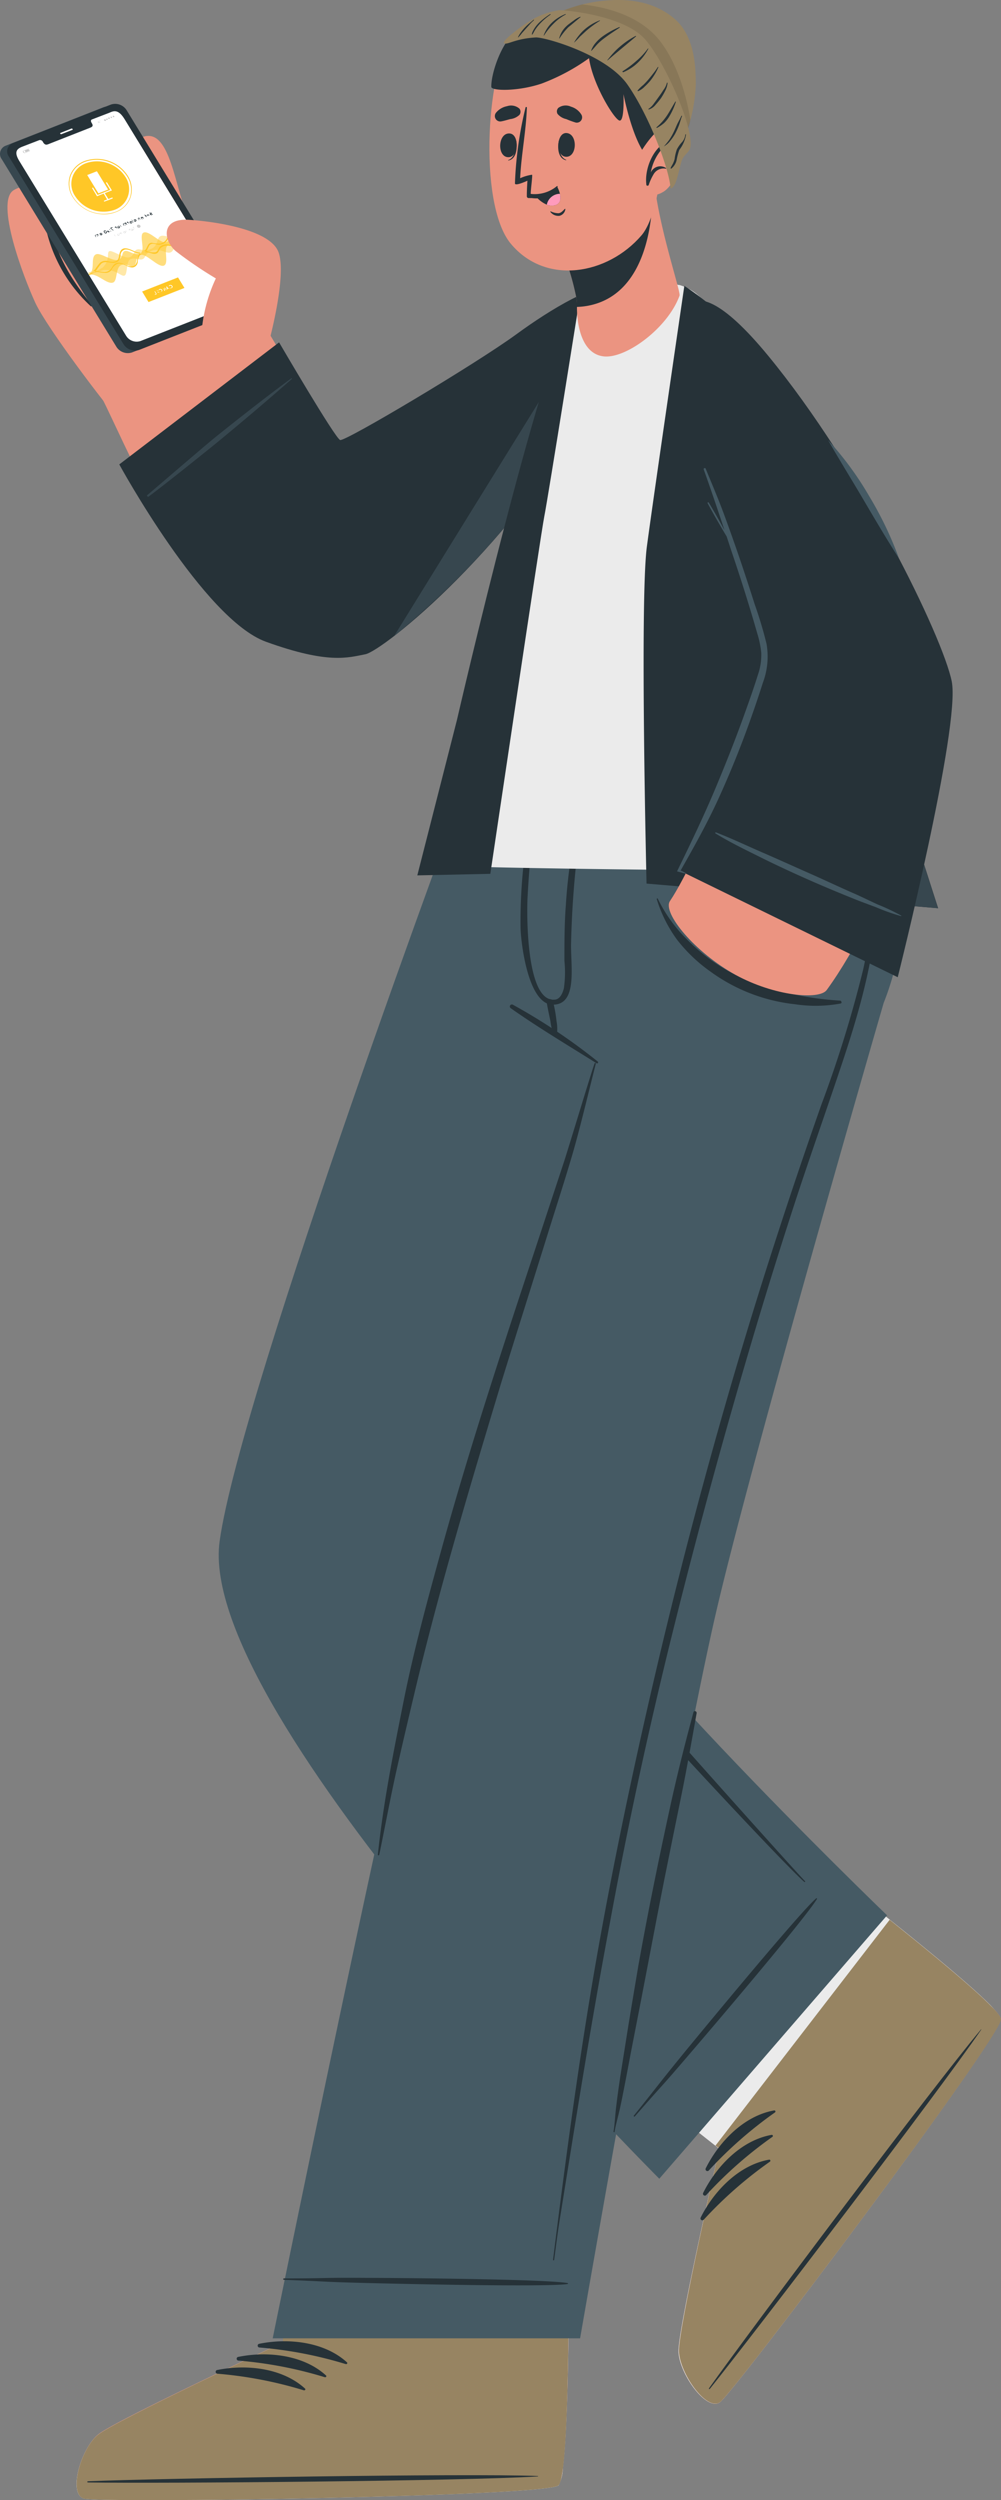 <svg xmlns="http://www.w3.org/2000/svg" width="124.211" height="310" viewBox="0 0 124.211 310"><rect x="0" y="0" width="124.211" height="310" fill="#808080" stroke="none"/><defs><style>.a{fill:#eb9481;}.b{fill:#ebebeb;}.c{fill:#978462;}.d{fill:#263238;}.e{fill:#455a64;}.f{fill:#37474f;}.g{fill:none;}.h{fill:#fff;}.i{fill:#c7c7c7;}.j,.k,.l{fill:#ffc727;}.k{opacity:0.4;}.l{opacity:0.6;}.m{fill:#ff9bbc;}.n{fill:#050400;opacity:0.1;}</style></defs><path class="a" d="M325.518,344.79l27.945,22.61c5.368,4.288,9.99,8.14,12.2,10.359h0c.837.837,1.315,1.432,1.34,1.725v.059c-.151,2.47-33.17,46.326-34.845,47.49s-5.025-3.517-5.133-6.247,5.066-25.173,5.066-25.173l-27.7-22.828Z" transform="translate(-242.828 -129.168)"/><path class="b" d="M325.895,366.23l5.728,4.631c5.368,4.288,9.99,8.14,12.2,10.359h0a9.516,9.516,0,0,1,1.34,1.725V383c-.151,2.5-33.17,46.351-34.845,47.515s-5.025-3.517-5.133-6.247,5.066-25.173,5.066-25.173l-5.862-4.623Z" transform="translate(-220.988 -132.654)"/><path class="c" d="M309.434,431.385c1.675-1.147,34.686-45,34.878-47.465.092-.938-6.021-6.122-13.583-12.176l-.234-.184-21.614,28,.494.352s-5.133,22.443-5.025,25.173S307.759,432.516,309.434,431.385Z" transform="translate(-220.102 -133.52)"/><path class="d" d="M307.3,432.23c5.376-7.537,27.8-37.391,33.7-44.425.05-.059.092,0,.05,0-5.175,7.537-27.844,37.257-33.631,44.484C307.291,432.473,307.182,432.389,307.3,432.23Z" transform="translate(-219.283 -136.157)"/><path class="d" d="M337.788,406.982c1.675-3.35,4.773-6.54,8.517-7.2a.138.138,0,0,1,.084.251,51.374,51.374,0,0,0-8.223,7.21.234.234,0,0,1-.377-.26Z" transform="translate(-250.224 -138.109)"/><path class="d" d="M338.174,410.6c1.675-3.35,4.765-6.54,8.517-7.2a.138.138,0,0,1,.075.251,51.01,51.01,0,0,0-8.215,7.219.234.234,0,0,1-.377-.268Z" transform="translate(-250.92 -138.697)"/><path class="d" d="M338.538,414.272c1.675-3.35,4.773-6.54,8.517-7.2a.138.138,0,0,1,.084.251,51.017,51.017,0,0,0-8.223,7.21.234.234,0,0,1-.377-.26Z" transform="translate(-251.602 -139.294)"/><path class="e" d="M361.648,294.825c1.976,9.773,42.516,48.763,42.516,48.763L375.9,376.247s-57.556-57.455-54.558-79.044c2.613-18.775,30.733-94.293,30.733-94.293h32.467S359.73,285.22,361.648,294.825Z" transform="translate(-294.09 -106.101)"/><path class="d" d="M331.614,395.35c3.752-4.673,2.613-3.35,6.415-8.014,1.867-2.269,14.127-17.15,16.238-18.959.042-.042.117,0,.092.075-1.415,2.4-13.935,17.058-15.836,19.261-3.894,4.556-2.831,3.207-6.775,7.721a.092.092,0,0,1-.134-.084Z" transform="translate(-252.985 -133)"/><path class="d" d="M333.759,290.73c.461-2.445.988-4.874,1.507-7.3q1.583-7.436,3.35-14.839,3.509-14.672,7.621-29.192c2.772-9.706,5.694-19.395,9.052-28.908q.628-1.767,1.281-3.517a.075.075,0,0,1,.142.042c-2.923,9.53-5.921,19.035-8.659,28.623s-5.242,19.152-7.612,28.8c-1.2,4.84-2.3,9.7-3.392,14.563-.528,2.395-1.047,4.782-1.558,7.185a50.58,50.58,0,0,0-1.357,7.394,11.238,11.238,0,0,0,1.9,6.7c1.223,1.993,2.646,3.86,4.036,5.736,2.763,3.76,29.167,33.178,30.013,33.982.067.059,0,.151-.1.092-3.542-3.182-25.96-27.425-28.782-31.177-1.407-1.859-2.78-3.743-4.128-5.636a22.485,22.485,0,0,1-3.224-5.686A13.4,13.4,0,0,1,333.759,290.73Z" transform="translate(-270.195 -106.755)"/><path class="a" d="M428.1,392.87s-7.009,34.091-7,34.116c-.1,6.867-.3,12.888-.7,15.995a.109.109,0,0,1,0,.05,4.865,4.865,0,0,1-.536,2.11h-.042c-2.06,1.357-56.944,2.211-58.879,1.591s-.327-6.147,1.775-7.88S385.711,427.4,385.711,427.4l7.344-34.075Z" transform="translate(-350.561 -136.985)"/><path class="b" d="M367.876,452.247c1.918.62,56.819-.234,58.879-1.591h.042a4.74,4.74,0,0,0,.536-2.11.168.168,0,0,0,0-.059c.394-3.1.595-9.111.7-15.978l1.214-5.979H394l-1.373,6.381s-20.86,9.722-22.987,11.464S365.942,451.644,367.876,452.247Z" transform="translate(-357.497 -142.458)"/><path class="c" d="M369.325,453.348c1.926.611,56.81-.234,58.879-1.6.837-.5,1.139-8.508,1.273-18.189v-.31l-35.414.159V434s-20.868,9.722-22.987,11.464S367.4,452.737,369.325,453.348Z" transform="translate(-358.945 -143.55)"/><path class="d" d="M373.077,454.545c9.212-.368,46.586-.988,55.755-.653.075,0,.075.05,0,.059-9.153.569-46.5.888-55.755.745C372.884,454.7,372.884,454.553,373.077,454.545Z" transform="translate(-362.111 -146.89)"/><path class="d" d="M401.4,434.279c3.626-.737,8.089-.251,10.886,2.3.109.1,0,.251-.151.218a50.86,50.86,0,0,0-10.744-2.06.235.235,0,0,1,.008-.461Z" transform="translate(-369.233 -143.667)"/><path class="d" d="M404.512,436.219c3.626-.737,8.089-.251,10.886,2.3.109.1,0,.251-.151.218a50.865,50.865,0,0,0-10.744-2.06.234.234,0,0,1,.008-.461Z" transform="translate(-374.947 -143.982)"/><path class="d" d="M407.622,438.159c3.626-.737,8.089-.251,10.886,2.3.109.1,0,.251-.151.218a50.862,50.862,0,0,0-10.744-2.06.234.234,0,0,1,.008-.461Z" transform="translate(-380.662 -144.297)"/><path class="e" d="M346.2,202.868a131.12,131.12,0,0,1,2.789,16.179c.678,6.791,1.524,12.8,2.429,13.541s6.147,4.137,7.88,5.192c0,0-15.986,48.445-20.1,64.6-5.979,23.406-20.3,93.649-20.3,93.649h38.144s11.6-66.868,16.673-89.152c4.346-19.11,21-76.44,21-76.44a33.254,33.254,0,0,0-1.348-27.559S346.2,202.843,346.2,202.868Z" transform="translate(-285.059 -106.093)"/><path class="d" d="M368.565,424.645c6,0,4.279-.109,10.275-.067,2.931,0,22.217.142,24.947.645a.059.059,0,0,1,0,.117c-2.747.41-22.024-.05-24.955-.126-6-.151-4.279-.176-10.267-.394a.092.092,0,0,1,0-.176Z" transform="translate(-333.356 -142.139)"/><path class="d" d="M364.44,236.072a73.229,73.229,0,0,1,10.526,7.043.134.134,0,0,1-.142.218c-3.567-2.236-7.219-4.413-10.66-6.833a.254.254,0,0,1,.276-.427Z" transform="translate(-300.784 -111.486)"/><path class="d" d="M367.981,204.582c0-.126.268-.117.243,0a128.542,128.542,0,0,0-1.34,12.863c-.126,2-.234,13.122,3.308,12.863.586,0,.971-.561,1.189-1.407a14.038,14.038,0,0,0,.067-3.408c0-2.336,0-4.673.184-7a63.431,63.431,0,0,1,2.135-12.846.117.117,0,0,1,.226,0,119.342,119.342,0,0,0-1.725,17.929c0,2.9.754,7.378-2.269,7.353s-3.927-7.461-3.994-9.471A66.106,66.106,0,0,1,367.981,204.582Z" transform="translate(-301.411 -106.358)"/><path class="d" d="M370.9,235.615a17.666,17.666,0,0,1,.419,2.378,5.184,5.184,0,0,1,0,1.9.134.134,0,0,1-.243,0,6.557,6.557,0,0,1-.519-1.926c-.151-.737-.318-1.474-.444-2.219a.4.4,0,1,1,.787-.134Z" transform="translate(-302.259 -111.364)"/><path class="d" d="M350.739,233a38.1,38.1,0,0,1-9.664-1.826,22.878,22.878,0,0,1-9.379-5.795,18.3,18.3,0,0,1-3.592-5.024c0-.075-.151,0-.126.059a16.874,16.874,0,0,0,2.512,5.024,19.4,19.4,0,0,0,4.128,3.944,21.773,21.773,0,0,0,10.526,4.07,17.075,17.075,0,0,0,5.653-.092C351.007,233.317,350.889,233.016,350.739,233Z" transform="translate(-246.485 -108.932)"/><path class="d" d="M349.747,389.984c.1-.879.218-1.767.343-2.646.234-1.675.519-3.35.779-5.025.528-3.392,1.105-6.775,1.675-10.158,1.2-6.7,2.579-13.449,4.036-20.1.837-3.785,1.784-7.537,2.789-11.255.075-.26.444-.134.394.126-.611,3.417-1.206,6.833-1.9,10.233s-1.39,6.783-2.068,10.183c-1.332,6.7-2.571,13.441-3.9,20.157-.377,1.893-.712,3.794-1.089,5.686-.184.946-.368,1.893-.578,2.839s-.494,1.859-.645,2.805c0,.092-.151.05-.134-.042C349.622,391.818,349.638,390.9,349.747,389.984Z" transform="translate(-273.321 -128.497)"/><path class="d" d="M367.618,323.668c1.273-6.331,2.981-12.561,4.706-18.8,3.467-12.519,7.537-24.855,11.623-37.19l3.517-10.66c.586-1.775,3.467-11.355,3.819-12.268a.079.079,0,1,1,.151.05c-.837,3.258-1.96,8.022-2.906,11.247s-1.968,6.364-2.964,9.547c-1.943,6.247-3.927,12.478-5.862,18.741-3.743,12.385-7.453,24.754-10.493,37.332-.837,3.526-1.675,7.043-2.47,10.585s-1.44,7.085-2.177,10.627a.092.092,0,0,1-.176,0C365.063,336.413,366.345,330.04,367.618,323.668Z" transform="translate(-317.503 -112.895)"/><path class="d" d="M327.869,350.323c2.1-12.076,4.623-24.093,7.4-36.009s5.921-23.925,9.362-35.766,7.244-23.548,11.33-35.172a148.578,148.578,0,0,0,5.184-16.748c1.256-5.644,1.893-11.724.578-17.435a29.5,29.5,0,0,0-1.3-4.237c-.042-.1.1-.176.142-.084,4.581,10.694,1.608,22.384-1.884,32.927-1.918,5.778-3.961,11.506-5.862,17.293q-2.914,8.91-5.569,17.887-5.276,17.829-9.748,35.833t-7.83,36.277c-2.3,12.21-4.237,24.461-6.205,36.721-.251,1.6-.452,3.2-.662,4.8,0,.092-.159.092-.142,0C324.176,374.483,325.783,362.407,327.869,350.323Z" transform="translate(-254.038 -106.413)"/><path class="a" d="M422.31,141.65c-8.307,14.831-25.918,33.606-32.617,33.212-3.191-.184-8.935.167-12.854-3.794-8.55-8.642-13.633-21.321-16.748-27.551-1.424-2.83,16.062-14.579,18.113-11.883,4.807,6.306,10.049,18.381,10.987,18.381,3.45,0,17.485-10.451,27.568-17.4C428.021,124.818,425.626,135.738,422.31,141.65Z" transform="translate(-347.466 -94.232)"/><path class="a" d="M426.836,142.995c-1.792-1.96-9.212-11.724-10.669-14.873s-5.025-12.561-2.68-13.968,3.576,1.315,3.576,1.315-.837-4.187,1.591-5.385,4.271,3.073,4.271,3.073-.569-4.4,1.968-5.376,3.643,3.576,3.643,3.576-.7-3.994,1.717-3.927c2.923.084,3.4,7.6,5.267,10.979.427.77,9.731,14.948,9.731,14.948Z" transform="translate(-411.784 -90.578)"/><path class="d" d="M427.54,111.62c.36,5.527,1.474,7.88,4.681,12.285.059.092-.05.2-.126.117-3.534-4.036-5.359-6.783-4.824-12.4C427.3,111.344,427.524,111.352,427.54,111.62Z" transform="translate(-410.889 -91.226)"/><path class="d" d="M433.6,113.719c.837,5.7,2.06,8.265,5.075,13.139.042.067-.067.142-.117.075-3.35-4.522-5.117-7.311-5.242-13.131C433.319,113.544,433.562,113.46,433.6,113.719Z" transform="translate(-422.479 -91.575)"/><path class="d" d="M439.191,117.276c1.248,5.46,2.428,8.374,5.962,12.679a.1.1,0,0,1-.151.142,18.588,18.588,0,0,1-5.971-12.762C439,117.008,439.116,116.933,439.191,117.276Z" transform="translate(-433.753 -92.142)"/><path class="f" d="M417.929,109.6l14.236,23.28a1.675,1.675,0,0,0,1.943.687l12.151-4.773a1.089,1.089,0,0,0,.519-1.675L432.517,103.85a1.675,1.675,0,0,0-1.943-.687l-12.151,4.773a1.089,1.089,0,0,0-.494,1.666Z" transform="translate(-417.716 -89.87)"/><path class="d" d="M417.389,107.546l12.151-4.773a1.675,1.675,0,0,1,1.943.687l14.236,23.28a1.089,1.089,0,0,1-.511,1.675l-12.151,4.773a1.675,1.675,0,0,1-1.943-.687l-14.236-23.28a1.089,1.089,0,0,1,.511-1.675Zm14.027,23.875a1.532,1.532,0,0,0,1.775.678l10.886-4.271a1,1,0,0,0,.427-1.541l-13.248-21.664c-.762-1.248-1.3-1.114-1.9-.837l-2.177.837c-.134.05-.151.218-.05.385l.042.075c.243.385,0,.477-.268.586l-5.025,1.976c-.276.117-.511.2-.745-.184l-.042-.075a.385.385,0,0,0-.419-.209l-2.177.837c-.6.243-1,.6-.3,1.742Z" transform="translate(-415.778 -89.807)"/><line class="g" y1="0.017" x2="0.042" transform="translate(27.89 35.125)"/><path class="h" d="M418.494,109.952l13.24,21.647a1.533,1.533,0,0,0,1.775.678l10.886-4.271a1,1,0,0,0,.427-1.541L431.574,104.8c-.762-1.248-1.3-1.114-1.9-.837l-2.177.837c-.134.05-.151.218-.05.385l.042.075c.243.385,0,.477-.268.586l-5.025,1.976c-.276.117-.511.2-.745-.184l-.042-.075a.385.385,0,0,0-.419-.209l-2.177.837C418.192,108.453,417.8,108.813,418.494,109.952Z" transform="translate(-416.095 -89.984)"/><g transform="translate(12.071 14.974)"><path class="i" d="M437.71,105.365h.05a.268.268,0,0,1,.159-.159.427.427,0,0,1,.251,0h-.243l-.067.05a.175.175,0,0,0,0,.05h0Z" transform="translate(-437.71 -105.187)"/><path class="i" d="M438.093,105.338h0a.318.318,0,0,0-.176,0,.26.26,0,0,0-.168.142h.059a.167.167,0,0,1,.1-.1A.193.193,0,0,1,438.093,105.338Z" transform="translate(-437.666 -105.21)"/><path class="i" d="M437.77,105.475h.05a.109.109,0,0,1,.05-.059h.092a.142.142,0,0,0-.193.059Z" transform="translate(-437.552 -105.222)"/><path class="i" d="M437.812,105.519h.059a.05.05,0,0,0-.05,0S437.8,105.5,437.812,105.519Z" transform="translate(-437.494 -105.24)"/></g><path class="i" d="M435.9,104.5a.117.117,0,0,0-.134-.05.075.075,0,0,0,0,.117.109.109,0,0,0,.134.05.075.075,0,0,0,0-.117Z" transform="translate(-421.743 -90.092)"/><path class="i" d="M436.232,104.629a.134.134,0,0,0-.142-.05.084.084,0,0,0,0,.117.126.126,0,0,0,.134.05.084.084,0,0,0,.008-.117Z" transform="translate(-422.344 -90.114)"/><path class="i" d="M436.6,104.759a.109.109,0,0,0-.134-.05.075.075,0,0,0-.042.117.117.117,0,0,0,.142.042.075.075,0,0,0,.034-.109Z" transform="translate(-422.985 -90.134)"/><path class="i" d="M436.877,104.886a.134.134,0,0,0-.142,0,.084.084,0,0,0,0,.117.117.117,0,0,0,.134,0,.075.075,0,0,0,.008-.117Z" transform="translate(-423.534 -90.161)"/><path class="i" d="M437.132,105a.109.109,0,0,0-.134,0,.075.075,0,0,0,0,.109.109.109,0,0,0,.134.05.08.08,0,1,0,0-.159Z" transform="translate(-424.065 -90.178)"/><path class="i" d="M448.4,109.888l.7-.276-.184-.3-.7.276Zm.645-.293-.628.243-.151-.234.636-.251Z" transform="translate(-445.378 -90.883)"/><path class="i" d="M448.33,109.566l.452-.176.126.2-.452.176Z" transform="translate(-445.27 -90.896)"/><path class="i" d="M449.221,109.9l.059-.025-.092-.167-.067.025Z" transform="translate(-446.303 -90.948)"/><path class="h" d="M442.059,107.034l1.373-.536a.075.075,0,0,0,0-.109h0a.109.109,0,0,0-.134-.05l-1.373.544a.075.075,0,0,0,0,.109h0a.109.109,0,0,0,.134.042Z" transform="translate(-434.435 -90.399)"/><path class="j" d="M434.029,115.537a4.187,4.187,0,0,0,4.865,1.675,2.73,2.73,0,0,0,1.34-4.112,4.187,4.187,0,0,0-4.874-1.675,2.713,2.713,0,0,0-1.331,4.112Z" transform="translate(-424.688 -91.19)"/><path class="j" d="M436.977,117.672a4.137,4.137,0,0,0,2.018-.234,3.006,3.006,0,0,0,1.834-1.859,3.14,3.14,0,0,0-.36-2.663,4.564,4.564,0,0,0-5.343-1.826,3.057,3.057,0,0,0-1.834,1.851,3.107,3.107,0,0,0,.368,2.663h0A4.572,4.572,0,0,0,436.977,117.672Zm.168-6.7a4.505,4.505,0,0,1,3.249,2.035,3.057,3.057,0,0,1,.36,2.588,2.956,2.956,0,0,1-1.792,1.8,4.463,4.463,0,0,1-5.234-1.792h0a3.048,3.048,0,0,1-.352-2.6,2.94,2.94,0,0,1,1.784-1.8A4.187,4.187,0,0,1,437.144,110.973Z" transform="translate(-424.621 -91.131)"/><path class="h" d="M438.05,115.4l1.2-.469-1.39-2.269-1.2.469Z" transform="translate(-425.837 -91.428)"/><path class="h" d="M437.19,116.744a.067.067,0,0,0,0-.1l-.486-.787a.084.084,0,0,0-.109,0,.059.059,0,0,0,0,.092l.486.837A.092.092,0,0,0,437.19,116.744Z" transform="translate(-423.729 -91.944)"/><path class="h" d="M436.186,116.17a.092.092,0,0,0,.109,0l1.675-.662a.059.059,0,0,0,0-.092.109.109,0,0,0-.117,0l-1.675.662a.067.067,0,0,0,.008.092Z" transform="translate(-424.166 -91.873)"/><path class="h" d="M436.136,114.317a.067.067,0,0,0,0,.1l.561.913a.092.092,0,0,0,.109,0,.059.059,0,0,0,0-.092l-.561-.913A.084.084,0,0,0,436.136,114.317Z" transform="translate(-422.96 -91.695)"/><path class="h" d="M438.2,115.107a.059.059,0,0,0,0,.092l.561.921a.092.092,0,0,0,.109,0,.059.059,0,0,0,0-.092l-.561-.913A.084.084,0,0,0,438.2,115.107Z" transform="translate(-426.744 -91.823)"/><path class="h" d="M436.071,117.046l.971-.368a.067.067,0,0,0,0-.1.092.092,0,0,0-.109,0l-.938.368a.059.059,0,0,0,0,.092.092.092,0,0,0,.075.008Z" transform="translate(-423.079 -92.062)"/><path class="k" d="M423.95,126.907l.059.109a12.478,12.478,0,0,1,1.884-.636c1.541-.067,2.085.837,2.512.7s.176-1.8.779-2.043,1.064.184,1.482,0,.218-.687,1.172-1.055,1.75.435,2.295.218.544-1.4,1.214-1.675l1.675-.67-.067-.109-1.675.678c-.67.26-1.826-.469-2.37-.251s-.251,1.214-1.2,1.591-1.348-.075-1.767.092-.285.712-.888.946-2.135-.9-2.512-.754.134,1.1-.837,2.035a11.484,11.484,0,0,1-1.759.829Z" transform="translate(-412.968 -92.904)"/><path class="l" d="M423.84,126.9l.059.109c.955-.377,2.211,1.231,3,.921.569-.226.268-1.876,1-2.161s1.122.327,1.549.159.134-1.147.837-1.407,2.211,1.591,2.906,1.315-.126-2.236.519-2.512.888,0,1.44-.193.8-.837,1.373-1.089l.477-.184-.067-.1-.477.184c-.569.226-1.348,0-1.909.2s-.427.536-1.072.787-2.085-1.465-2.78-1.2.327,2.336-.477,2.646c-.678.268-1.449-.519-1.893-.343s-.092.837-.8,1.08-2.177-.913-2.738-.687C423.982,124.758,424.786,126.533,423.84,126.9Z" transform="translate(-412.858 -92.899)"/><path class="j" d="M436.994,121.721v-.059h0c-.67.268-1.323-.159-1.968-.3a.837.837,0,0,0-.921.268,9.064,9.064,0,0,0-.494.837,1.114,1.114,0,0,1-.837.569,3.35,3.35,0,0,1-1-.1.528.528,0,0,0-.444.243,4.621,4.621,0,0,0-.234.452.955.955,0,0,1-.8.519c-.678,0-1.223-.578-1.943-.519a.67.67,0,0,0-.435.268,1.366,1.366,0,0,0-.176.486c-.059.327-.1.712-.427.837a1.675,1.675,0,0,1-.98,0,1.105,1.105,0,0,0-.988.193,8.119,8.119,0,0,0-.636.837,1.893,1.893,0,0,1-.837.469h-.05a2.094,2.094,0,0,1,.955-.26c.335,0,.67.084,1.013.1a1,1,0,0,0,.921-.394c.184-.293.343-.6.67-.712.662-.234,1.223.477,1.934.41a.628.628,0,0,0,.452-.243,1.189,1.189,0,0,0,.184-.486,1.792,1.792,0,0,1,.343-.93,1.147,1.147,0,0,1,.946-.2,2.052,2.052,0,0,0,1,.109c.352-.142.327-.6.636-.77a1.3,1.3,0,0,1,.963-.193,5.257,5.257,0,0,1,1,.2,1.013,1.013,0,0,0,.963-.159,2.152,2.152,0,0,0,.419-.921,1.131,1.131,0,0,1,.762-.553Zm0,0a1.147,1.147,0,0,0-.662.729,2.22,2.22,0,0,1-.419.913,1,1,0,0,1-.955.151c-.327-.067-.653-.159-1-.2a1.273,1.273,0,0,0-.98.193c-.318.176-.3.636-.636.762s-.653-.067-.988-.117a1.181,1.181,0,0,0-.98.209,1.675,1.675,0,0,0-.352.946.729.729,0,0,1-.595.687c-.678.075-1.223-.662-1.96-.427a1.574,1.574,0,0,0-.7.737.913.913,0,0,1-.837.36c-.335,0-.662-.092-1.013-.109a2.37,2.37,0,0,0-.988.26h.05v.067a2.01,2.01,0,0,0,.888-.5,8.65,8.65,0,0,1,.611-.837c.536-.5,1.3.092,1.951-.218.368-.151.4-.569.461-.837a.745.745,0,0,1,.561-.72c.678-.067,1.231.536,1.943.511a.988.988,0,0,0,.837-.544c.084-.151.134-.31.226-.452a.5.5,0,0,1,.419-.226c.327,0,.662.184,1,.1a1.156,1.156,0,0,0,.837-.586,10.037,10.037,0,0,1,.486-.888.837.837,0,0,1,.913-.268c.645.142,1.3.561,1.968.293h0Z" transform="translate(-412.932 -92.836)"/><path class="d" d="M430.459,118.961h-.042a.226.226,0,0,1-.092.084h-.084a.185.185,0,0,1,.059-.05h0l.059-.05a.109.109,0,0,0,0-.067.109.109,0,0,0,0-.05.159.159,0,0,0-.1-.059.193.193,0,0,0-.117,0,.369.369,0,0,0-.1.092h.05c.05,0,0-.059.067-.067a.125.125,0,0,1,.075,0,.075.075,0,0,1,.05,0h0a.184.184,0,0,1-.059.059h0l-.067.05a.092.092,0,0,0,0,.067.109.109,0,0,0,0,.05.193.193,0,0,0,.1.067.209.209,0,0,0,.126,0,.218.218,0,0,0,.117-.109Z" transform="translate(-411.546 -92.42)"/><path class="d" d="M430.868,119.142a.209.209,0,0,0-.226-.084.134.134,0,0,0-.067.184h.05l.184-.075v.042a.059.059,0,0,1-.042.05.092.092,0,0,1-.067,0h-.042a.142.142,0,0,0,.117,0,.126.126,0,0,0,.092-.117Zm-.084,0-.159.059a.075.075,0,0,1,.05-.092A.092.092,0,0,1,430.784,119.142Z" transform="translate(-412.349 -92.467)"/><path class="d" d="M431.009,119.229h.05l.092.151h.05a.059.059,0,0,0,0-.084l-.092-.151h-.05l-.05-.075h-.05l.05.075h0S430.992,119.212,431.009,119.229Z" transform="translate(-413.035 -92.47)"/><path class="d" d="M431.463,119.6l.067.1h.05a.184.184,0,0,0,.092,0,.117.117,0,0,0,.067-.075.109.109,0,0,0,0-.109.218.218,0,0,0-.092-.084.167.167,0,0,0-.126,0,.142.142,0,0,0-.067.05h-.042Zm.067,0a.109.109,0,0,1,0-.067.1.1,0,0,1,.042,0,.092.092,0,0,1,.067,0,.109.109,0,0,1,.059.05.076.076,0,0,1,0,.059l-.042.042h-.067a.126.126,0,0,1-.059-.109Z" transform="translate(-413.949 -92.526)"/><path class="d" d="M431.9,119.727l.075.126h.05l-.084-.134a.059.059,0,0,1,0-.075.067.067,0,0,1,.092,0l.084.126h0a.059.059,0,0,0,.05,0h0l-.075-.126-.05-.084h-.126a.109.109,0,0,0-.017.167Z" transform="translate(-414.748 -92.55)"/><path class="d" d="M432.531,119.964l.067.1h.05a.142.142,0,0,0,.159-.084.109.109,0,0,0,0-.109.173.173,0,0,0-.218-.084.159.159,0,0,0-.067.059h-.042Zm.067,0a.067.067,0,0,1,0-.109h.067a.109.109,0,0,1,.059.05.075.075,0,0,1,0,.059H432.6Z" transform="translate(-415.897 -92.585)"/><path class="d" d="M432.88,119.82v.042l.193.318h.05l-.193-.318Z" transform="translate(-416.547 -92.592)"/><path class="d" d="M433.145,120.246l.067.1h.05a.118.118,0,0,0,.159-.075.109.109,0,0,0,0-.109.176.176,0,0,0-.092-.084.217.217,0,0,0-.126,0,.1.1,0,0,0-.059.059h-.05c-.05,0,0,0,0,.042Zm.067,0a.109.109,0,0,1,0-.067.1.1,0,0,1,.042,0,.092.092,0,0,1,.067,0,.109.109,0,0,1,.059.05.075.075,0,0,1,0,.059h-.042a.092.092,0,0,1-.067,0,.126.126,0,0,1-.059-.067Z" transform="translate(-417.021 -92.633)"/><path class="d" d="M433.547,120.267a.067.067,0,0,0,.05,0h.1l.059.109a.05.05,0,0,0,.05,0h0l-.134-.218h-.05a.117.117,0,0,0-.092,0A.693.693,0,0,0,433.547,120.267Z" transform="translate(-417.774 -92.646)"/><path class="d" d="M434.09,120.489h0l.075.126h.05l-.084-.126h0a.059.059,0,0,1,0-.084.109.109,0,0,1,.092,0l.075.126h.05v-.042l-.075-.126h0l-.05-.084H434.1a.117.117,0,0,0-.067.075.126.126,0,0,0-.109,0,.1.1,0,0,0-.05.159l.075.126H434V120.6l-.075-.126V120.4a.1.1,0,0,1,.168.092Z" transform="translate(-418.585 -92.667)"/><path class="d" d="M434.722,120.64h.05l.109.193h.05l-.117-.193h-.05l-.042-.05h0Z" transform="translate(-419.871 -92.717)"/><path class="d" d="M435.218,120.96a.168.168,0,0,0,0-.109.193.193,0,0,0-.1-.084.167.167,0,0,0-.126,0,.153.153,0,0,0-.067.193.2.2,0,0,0,.092.075.167.167,0,0,0,.126,0,.1.1,0,0,0,.075-.075Zm-.084-.084a.084.084,0,0,1,0,.059.067.067,0,0,1-.042,0,.092.092,0,0,1-.067,0,.1.1,0,0,1-.059,0,.067.067,0,0,1,0-.067.059.059,0,0,1,0-.042h.075a.1.1,0,0,1,.109.059Z" transform="translate(-420.35 -92.744)"/><path class="d" d="M435.3,120.977h.184l.067.1h.059l-.126-.209h-.05a.1.1,0,0,0-.084,0A.634.634,0,0,0,435.3,120.977Z" transform="translate(-421.061 -92.761)"/><path class="d" d="M435.87,121.091l.335.26h.042v-.042l-.293-.226.184-.092v-.05h-.05l-.2.084h0Z" transform="translate(-422.175 -92.774)"/><path class="d" d="M436.232,121.239a.042.042,0,0,0,0,.059.067.067,0,0,0,.067,0v-.05a.059.059,0,0,0-.067-.008Zm.126.209v.059a.059.059,0,0,0,.067,0v-.059A.05.05,0,0,0,436.358,121.448Z" transform="translate(-422.645 -92.822)"/><path class="d" d="M436.46,121.448a.151.151,0,0,0,0,.117.193.193,0,0,0,.1.075.159.159,0,0,0,.126,0,.126.126,0,0,0,.075-.084h-.117a.075.075,0,0,1-.05-.05.05.05,0,0,1,0-.059h.042a.05.05,0,0,0-.059,0l-.167.067h0l.117.042Z" transform="translate(-423.142 -92.855)"/><path class="d" d="M437.185,121.536a.368.368,0,0,0-.117-.109.176.176,0,0,0-.142,0,.117.117,0,0,0-.075.1.343.343,0,0,0,.042.142.393.393,0,0,0,.117.117.176.176,0,0,0,.142,0,.117.117,0,0,0,.075-.1.259.259,0,0,0-.042-.151Zm-.226.092a.2.2,0,0,1,0-.109.058.058,0,0,1,0-.05.084.084,0,0,1,.075,0,.2.2,0,0,1,.084.084.227.227,0,0,1,0,.109.059.059,0,0,1,0,.059.151.151,0,0,1-.075,0,.2.2,0,0,1-.084-.092Z" transform="translate(-423.975 -92.851)"/><path class="d" d="M437.557,121.967l.067.109h.05a.167.167,0,0,0,.092,0,.109.109,0,0,0,.075-.075.126.126,0,0,0,0-.109.193.193,0,0,0-.1-.084.159.159,0,0,0-.184.05h-.042v.042Zm.059,0a.039.039,0,0,1,.042-.067.092.092,0,0,1,.067,0,.151.151,0,0,1,.059,0,.1.1,0,0,1,0,.067h0a.092.092,0,0,1-.067,0Z" transform="translate(-425.16 -92.914)"/><path class="d" d="M438.24,122.131h0l.075.134a.059.059,0,0,0,.05,0h0l-.075-.126h0v-.075a.092.092,0,0,1,.092,0l.075.126h.042l-.075-.126h0l-.05-.084h-.126a.117.117,0,0,0-.067.075.126.126,0,0,0-.109,0,.1.1,0,0,0-.05.159l.075.126h.05l-.075-.126v-.075a.084.084,0,0,1,.168-.008Z" transform="translate(-426.211 -92.943)"/><path class="j" d="M426.136,131.437l4.463-1.75-.8-1.306-4.455,1.75Z" transform="translate(-407.709 -93.984)"/><path class="h" d="M427.536,129.626a.276.276,0,0,0-.327-.109.176.176,0,0,0-.109.092v.05h.05a.2.2,0,0,1,.075-.067.218.218,0,0,1,.126,0,.193.193,0,0,1,.1.075.109.109,0,0,1,0,.109.126.126,0,0,1-.075.084.193.193,0,0,1-.117,0h-.042a.059.059,0,0,0,0,.042.26.26,0,0,0,.159,0,.184.184,0,0,0,.159-.276Z" transform="translate(-406.145 -94.166)"/><path class="h" d="M427.749,130.03l.142-.059.067.059h0v-.042l-.327-.268h-.042l.067.368h.042Zm0-.067v-.134l.117.092Z" transform="translate(-406.952 -94.202)"/><path class="h" d="M428.36,130.208h.05l-.193-.318h-.042v.31l-.142-.218h-.05l.193.31h.05v-.31Z" transform="translate(-407.756 -94.229)"/><path class="h" d="M429.057,130.216a.276.276,0,0,0-.327-.109.176.176,0,0,0-.109.092s0,0,0,.05h.05a.2.2,0,0,1,.075-.067.159.159,0,0,1,.126,0,.193.193,0,0,1,.1.075.109.109,0,0,1,0,.109.151.151,0,0,1-.075.084.193.193,0,0,1-.117,0h-.042a.209.209,0,0,0,.159,0,.184.184,0,0,0,.159-.234Z" transform="translate(-408.922 -94.262)"/><path class="h" d="M429.485,130.588l-.193-.318h-.05l-.193.067h.05l.151-.059.059.1-.134.05h.05l.134-.05.059.1-.159.059v.042h.05l.184-.067h0S429.494,130.6,429.485,130.588Z" transform="translate(-409.71 -94.291)"/><path class="h" d="M429.7,130.75l-.193-.31h-.05v.042l.176.285-.159.059v.042h.05l.184-.067h0A.146.146,0,0,0,429.7,130.75Z" transform="translate(-410.271 -94.319)"/><path class="i" d="M432.846,120.892l.1-.042h0l-.226.092h.109l.168.285h0Z" transform="translate(-416.286 -92.76)"/><path class="i" d="M432.9,121.161l.126.193h0a.117.117,0,0,0,.117,0,.092.092,0,0,0,.042-.151.151.151,0,0,0-.176-.067.1.1,0,0,0-.067.075h0S432.9,121.153,432.9,121.161Zm.084.084a.084.084,0,0,1,0-.126.142.142,0,0,1,.151.059.084.084,0,0,1-.042.126.134.134,0,0,1-.109-.059Z" transform="translate(-416.651 -92.803)"/><path class="i" d="M433.35,121.319h0l-.059-.1h0a.184.184,0,0,0-.117,0,.109.109,0,0,0,0,.159.159.159,0,0,0,.184.067.1.1,0,0,0,.059-.084l.075.126h0Zm0,0a.084.084,0,0,1,0,.126.117.117,0,0,1-.142-.05.084.084,0,0,1,0-.126.126.126,0,0,1,.142.05Z" transform="translate(-417.134 -92.818)"/><path class="i" d="M433.98,121.444h0l.1.167h0v-.05l-.1-.167h0l-.05-.084h0l.05.084h0Z" transform="translate(-418.384 -92.834)"/><path class="i" d="M434.129,121.558a.1.1,0,0,0-.05.151.159.159,0,0,0,.184.067.1.1,0,0,0,.042-.159A.151.151,0,0,0,434.129,121.558Zm.117.193a.117.117,0,0,1-.142-.05v-.126a.142.142,0,0,1,.151.059.084.084,0,0,1-.008.117Z" transform="translate(-418.742 -92.873)"/><path class="i" d="M434.864,121.826a.142.142,0,0,0-.184-.059.092.092,0,0,0-.05.142h0l.2-.075a.075.075,0,0,1-.042.117.109.109,0,0,1-.1,0h0a.167.167,0,0,0,.126,0,.1.1,0,0,0,.05-.126Zm0,0-.184.075a.084.084,0,0,1,.05-.109.134.134,0,0,1,.1.025Z" transform="translate(-419.745 -92.907)"/><path class="i" d="M435.169,122.113a.142.142,0,0,0,.117,0,.109.109,0,0,0,.025-.134.168.168,0,0,0-.184-.067.109.109,0,0,0-.067.084l-.075-.126h0l.117.193h0l.059.1h0Zm-.042-.067h0a.084.084,0,0,1,0-.126.151.151,0,0,1,.151.05.084.084,0,0,1-.042.126A.117.117,0,0,1,435.127,122.046Z" transform="translate(-420.51 -92.925)"/><path class="i" d="M435.3,121.94Zm.042.067h0l.126.2h0Z" transform="translate(-420.918 -92.937)"/><path class="i" d="M435.709,122.092h0l.092.159h0v-.059l-.1-.159h-.05l-.05-.084h0l.05.084h0S435.7,122.092,435.709,122.092Z" transform="translate(-421.503 -92.938)"/><path class="i" d="M431.884,120.838a.251.251,0,0,0,.3.109.176.176,0,0,0,.084-.26.26.26,0,0,0-.3-.1.167.167,0,0,0-.084.251Z" transform="translate(-414.864 -92.715)"/><path class="h" d="M432.171,120.876h0l.042-.126h0l-.142-.05h0l.117.042Z" transform="translate(-414.958 -92.735)"/><path class="a" d="M423.662,135.324s2.353-8.475,1.273-11.448-8.592-3.877-11.18-4.028c-3.584-.2-3.04,2.7-1.532,3.919a49.232,49.232,0,0,0,4.932,3.35,19.164,19.164,0,0,0-1.373,12.3Z" transform="translate(-390.371 -92.595)"/><path class="d" d="M378.645,136.609l-19.83,15.132s10.476,19.2,18.206,21.991,10.166,1.968,12.327,1.549S407.77,162,418.657,142.194c10.267-18.708-1.675-13.089-10.568-6.59-5.066,3.7-21.237,13.323-21.865,13.114S378.645,136.609,378.645,136.609Z" transform="translate(-344.014 -94.157)"/><path class="f" d="M427.314,143.328c-3.09,2.278-6.113,4.648-9.111,7.043-1.474,1.172-7.135,6.071-8.768,7.445-.067.059.084.234.159.184,1.6-1.164,7.579-5.937,9.027-7.143,2.956-2.437,5.862-4.9,8.759-7.453C427.432,143.361,427.365,143.286,427.314,143.328Z" transform="translate(-391.176 -96.412)"/><path class="f" d="M358.867,173.019a106.756,106.756,0,0,0,25.7-30.825c5.46-9.957,4.623-13.022,1.306-12.737C382.993,134,367.359,159.269,358.867,173.019Z" transform="translate(-309.958 -94.156)"/><path class="b" d="M377.4,202.029c-.134.142-57.782-.268-58.335-.837C318.334,200.354,332,138,338,130.337c1.29-1.675,5.468-2.052,9.011-1.574a15.485,15.485,0,0,1,2.73.586h.092a6.364,6.364,0,0,1,2,1c9.8,7.989,17.829,35.641,19.688,43.939C374.6,187.96,377.874,201.484,377.4,202.029Z" transform="translate(-265.531 -94.015)"/><path class="d" d="M318.713,129.63s-3.76,25.675-4.648,32.316-.042,41.8-.042,41.8l36.185,3.057s-7.537-23.347-7.662-24.821c0,0-6-28.054-12.193-39.635a35.079,35.079,0,0,0-11.64-12.712Z" transform="translate(-233.795 -94.187)"/><path class="f" d="M313.69,133.47l10.886,72.562,16.405,1.39s-7.537-23.347-7.654-24.821c0,0-6.013-28.054-12.2-39.643a35.648,35.648,0,0,0-7.436-9.488Z" transform="translate(-224.593 -94.811)"/><path class="d" d="M386.9,130.28s-4.112,25.876-4.547,28.02-6.7,44.341-6.7,44.341l-9.061.193,4.916-19.261S382.526,135.748,386.9,130.28Z" transform="translate(-314.809 -94.293)"/><path class="a" d="M357.842,136.2c2.747.31,7.955-3.509,9.413-7.537.092-.276-.729-2.914-1.566-6.163-.511-1.976-1.022-4.187-1.348-6.239-.067-.419-12.369,5.167-12.369,5.167a32.926,32.926,0,0,1,2.512,7.671,5.084,5.084,0,0,1,.042.837v.142C354.5,131.708,354.894,135.87,357.842,136.2Z" transform="translate(-282.931 -92.011)"/><path class="d" d="M358.547,129.946a.722.722,0,0,1,0,.134,8.633,8.633,0,0,0,1.331-.134c7.537-1.365,8.039-11.154,8.048-13.616-2.236.687-11.916,5.083-11.916,5.083a32.9,32.9,0,0,1,2.512,7.679A4.925,4.925,0,0,1,358.547,129.946Z" transform="translate(-286.978 -92.025)"/><path class="a" d="M374.858,95.529c1.968,4.4,1.214,17.946-1.675,21.3-4.187,4.874-11.875,6.256-16.221,1.03-4.187-5.025-2.923-22.686.385-25.826C362.213,87.389,371.935,89.064,374.858,95.529Z" transform="translate(-293.582 -87.645)"/><path class="d" d="M368.866,108.12s.067.05.067.084c-.075.913,0,1.968.837,2.311v.05C368.741,110.373,368.649,108.974,368.866,108.12Z" transform="translate(-299.508 -90.69)"/><path class="d" d="M368.44,107c1.474,0,1.44,2.914.075,2.948S367.209,107.059,368.44,107Z" transform="translate(-298.218 -90.508)"/><path class="d" d="M377.127,108.22s-.067,0-.067.084c0,.913-.117,1.96-.946,2.253v.05C377.135,110.481,377.269,109.083,377.127,108.22Z" transform="translate(-313.06 -90.706)"/><path class="d" d="M377.3,107.069c-1.465-.126-1.616,2.822-.251,2.939S378.535,107.178,377.3,107.069Z" transform="translate(-314.042 -90.518)"/><path class="d" d="M368.72,105.031a10.89,10.89,0,0,1-1.139-.419,1.943,1.943,0,0,1-1.08-.645.62.62,0,0,1,.109-.754,1.549,1.549,0,0,1,1.558-.142,2.253,2.253,0,0,1,1.3,1,.662.662,0,0,1-.745.963Z" transform="translate(-297.318 -89.845)"/><path class="d" d="M376.282,104.906c.41-.067.779-.193,1.181-.293a1.976,1.976,0,0,0,1.139-.528.628.628,0,0,0,0-.762,1.566,1.566,0,0,0-1.541-.31,2.32,2.32,0,0,0-1.39.837.67.67,0,0,0,.611,1.055Z" transform="translate(-314.142 -89.846)"/><path class="d" d="M370.671,118.248c-.218.218-.444.5-.779.528a2.311,2.311,0,0,1-.971-.243l-.042.05a1.231,1.231,0,0,0,1.147.511.963.963,0,0,0,.729-.837C370.805,118.239,370.738,118.222,370.671,118.248Z" transform="translate(-300.601 -92.334)"/><path class="d" d="M375.321,113.074a3.115,3.115,0,0,1-2.094,1.365,3.819,3.819,0,0,1-1.114,0,.914.914,0,0,1-.218,0h-.2a.226.226,0,0,1-.176-.209h0a.311.311,0,0,1,0-.092h0v-.084c0-.7.075-1.767.075-1.767-.26.126-1.574.7-1.549.327a45.932,45.932,0,0,1,1.315-9.4c0-.1.176-.075.167,0-.1,2.931-.7,5.862-.837,8.768a5.393,5.393,0,0,1,1.474-.435c.1,0-.193,2.068-.159,2.378h0a4.3,4.3,0,0,0,3.232-.955C375.3,112.914,375.38,112.981,375.321,113.074Z" transform="translate(-306.146 -89.882)"/><path class="d" d="M369.631,116.022a3.634,3.634,0,0,0,1.465,1.164,1.675,1.675,0,0,0,1,.075c.729-.184.754-.837.628-1.424a3.66,3.66,0,0,0-.318-.837A4.757,4.757,0,0,1,369.631,116.022Z" transform="translate(-303.245 -91.809)"/><path class="m" d="M369.631,117.348a1.675,1.675,0,0,0,1,.075c.729-.184.754-.837.628-1.424A1.675,1.675,0,0,0,369.631,117.348Z" transform="translate(-301.779 -91.971)"/><path class="d" d="M374.79,107.627c-2.378-.578-3.877-8.374-3.877-8.374s.151,3.35-.477,3.283-3.35-4.489-3.794-7.738a25.339,25.339,0,0,1-5.862,3.14c-2.939,1-6.239.93-6.264.427-.059-1.507,1.164-5.493,3.149-6.967a10.66,10.66,0,0,1,10.526-1.675,10.3,10.3,0,0,1,7.143,7.135C376.147,99.253,375.661,107.836,374.79,107.627Z" transform="translate(-293.548 -87.584)"/><path class="a" d="M351.72,109.532s2.512-4.606,4.606-3.743.461,7.319-1.733,8.374a2.345,2.345,0,0,1-3.249-.921Z" transform="translate(-272.438 -90.294)"/><path class="d" d="M356.285,108s.05,0,0,.059a5.953,5.953,0,0,0-2.646,3.994,1.29,1.29,0,0,1,1.884-.553c.042,0,0,.092,0,.092a1.432,1.432,0,0,0-1.524.662,6.623,6.623,0,0,0-.62,1.357c-.059.151-.327.1-.293-.075h0C352.827,111.467,354.116,108.444,356.285,108Z" transform="translate(-272.883 -90.67)"/><path class="c" d="M349.576,89.11a19.261,19.261,0,0,1,5.359-1.616c2.068-.268,6.364-.67,9.639,2.177,2.722,2.353,2.554,6.817,2.6,7.721s-.343,6.356-2.311,7.679-2.228-7.972-5.309-11S349.576,89.11,349.576,89.11Z" transform="translate(-280.837 -87.306)"/><path class="n" d="M350.38,89.218s6.85,1.893,9.974,4.958,3.35,12.327,5.318,11a4.439,4.439,0,0,0,1.633-2.9c-.419-2.7-1.524-6.9-3.785-9.8-2.127-2.722-5.761-4.087-9.655-4.514A21.88,21.88,0,0,0,350.38,89.218Z" transform="translate(-281.641 -87.414)"/><path class="c" d="M371,110.826c-.184-2.454-2.7-9.011-5.326-12.771s-10.325-5.929-11.4-5.862c-2.613.159-3.5.955-3.911.72s2.269-2.2,3-2.646a9.79,9.79,0,0,1,3.844-1.457c1.131.025,8.14.7,10.694,3.676s6.18,11.33,5.527,13.474c-.159.519-.837.837-1.055,1.574-.285.963-.486,2.068-.77,2.738C371.373,110.8,371.021,111.043,371,110.826Z" transform="translate(-287.803 -87.55)"/><path class="d" d="M356.613,97.3a12.47,12.47,0,0,0,1.675-1.256,8.761,8.761,0,0,0,1.449-1.549h.067a6.7,6.7,0,0,1-1.315,1.75,5.862,5.862,0,0,1-1.817,1.189C356.6,97.429,356.546,97.329,356.613,97.3Z" transform="translate(-279.341 -88.474)"/><path class="d" d="M351.025,111.368c.067-.184.184-.335.268-.511a2.62,2.62,0,0,0,.226-.6,5.714,5.714,0,0,1,.276-1.189,4.27,4.27,0,0,1,.578-.837,1.675,1.675,0,0,0,.477-1,.042.042,0,1,1,.084,0,4.188,4.188,0,0,1-.837,1.9,8.218,8.218,0,0,0-.335,1.281,1.868,1.868,0,0,1-.645,1.022C351.083,111.477,351,111.427,351.025,111.368Z" transform="translate(-267.807 -90.538)"/><path class="d" d="M351.608,108.259a9.212,9.212,0,0,0,.687-.837,8.416,8.416,0,0,0,.528-.921c.151-.31.285-.636.427-.955s.394-.72.553-1.105c0,0,.092,0,.075.042-.167.394-.26.837-.41,1.214a9.061,9.061,0,0,1-.461,1,5.694,5.694,0,0,1-.578.837,2.512,2.512,0,0,1-.787.7Z" transform="translate(-269.244 -90.092)"/><path class="d" d="M352.535,105.532a7.135,7.135,0,0,0,1.331-1.507c.352-.553.678-1.139,1-1.675h.075a8.526,8.526,0,0,1-.837,1.867,3.962,3.962,0,0,1-.62.779,4.641,4.641,0,0,1-.888.611C352.543,105.624,352.493,105.566,352.535,105.532Z" transform="translate(-271.067 -89.752)"/><path class="d" d="M353.778,102.782a2.311,2.311,0,0,0,.653-.653c.209-.276.41-.561.611-.837s.385-.544.569-.837a2.328,2.328,0,0,0,.435-.9h.084a2.6,2.6,0,0,1-.276.963,8.424,8.424,0,0,1-.553.963q-.322.435-.687.837a1.675,1.675,0,0,1-.787.544C353.761,102.9,353.719,102.816,353.778,102.782Z" transform="translate(-273.29 -89.297)"/><path class="d" d="M355.77,99.5c.234-.226.452-.452.662-.7s.4-.486.595-.737a8.626,8.626,0,0,0,.595-.837h.075a5.986,5.986,0,0,1-.452.9,7.778,7.778,0,0,1-.586.837,7.673,7.673,0,0,1-.678.7,2.412,2.412,0,0,1-.8.561.059.059,0,0,1-.067-.084,4.939,4.939,0,0,1,.653-.645Z" transform="translate(-275.994 -88.919)"/><path class="d" d="M358.432,95.6c.243-.3.477-.6.745-.879a8.767,8.767,0,0,1,.837-.8,10.123,10.123,0,0,1,1.9-1.29s.084,0,.05.059c-1.164,1-2.362,1.951-3.509,2.956C358.449,95.7,358.4,95.646,358.432,95.6Z" transform="translate(-283.044 -88.173)"/><path class="d" d="M361.4,93.287a4.933,4.933,0,0,1,.837-.787,11,11,0,0,1,2.1-1.181.043.043,0,0,1,.042.075c-.636.419-1.281.837-1.893,1.3a7,7,0,0,0-.837.72c-.243.26-.486.569-.754.837h-.05a3.073,3.073,0,0,1,.553-.963Z" transform="translate(-287.499 -87.958)"/><path class="d" d="M364.421,92.172a5.214,5.214,0,0,1,.762-.787,6.239,6.239,0,0,1,1.792-1.055c.042,0,.067.05,0,.067a12.832,12.832,0,0,0-1.675,1.231l-.77.712a8.966,8.966,0,0,1-.737.754s-.05,0,0,0a5.634,5.634,0,0,1,.628-.921Z" transform="translate(-292.567 -87.798)"/><path class="d" d="M367.659,90.869c.26-.209.528-.41.8-.6a3.266,3.266,0,0,1,.837-.486.042.042,0,0,1,0,.075c-.5.4-1,.837-1.482,1.223a8.374,8.374,0,0,0-1.105,1.4h-.042a3.107,3.107,0,0,1,1-1.608Z" transform="translate(-297.287 -87.708)"/><path class="d" d="M369.911,90.412a5.167,5.167,0,0,1,1.633-1.022c.042,0,.075.05,0,.075a6.021,6.021,0,0,0-1.482,1.122,8.131,8.131,0,0,0-1.172,1.457h-.05a4.187,4.187,0,0,1,1.072-1.633Z" transform="translate(-301.381 -87.645)"/><path class="d" d="M371.211,91.519a3.208,3.208,0,0,1,.209-.368,4.19,4.19,0,0,1,.544-.67,8.708,8.708,0,0,1,1.39-1.08c.042,0,.092,0,.042.067a7.479,7.479,0,0,0-1.3,1.114,5.8,5.8,0,0,0-.528.653c-.075.109-.142.226-.209.343a2.435,2.435,0,0,1-.209.352h-.067a1.221,1.221,0,0,1,.126-.41Z" transform="translate(-305.093 -87.646)"/><path class="d" d="M373.927,91.784a5.667,5.667,0,0,1,.452-.553,6.871,6.871,0,0,1,.5-.486c.184-.159.377-.31.553-.469s.1,0,.059.059a3.8,3.8,0,0,0-.519.519l-.461.511-.461.519a5.546,5.546,0,0,1-.452.528h-.05a3.223,3.223,0,0,1,.377-.628Z" transform="translate(-309.283 -87.778)"/><path class="a" d="M321.557,135.94c14.521,16.3,25.449,39.267,25.315,44.668-.142,5.946-7.713,26.9-14.923,36.746-.93,1.264-6.549.729-11.305-1.884-5.025-2.763-9.12-7.687-8.14-9.153,3.7-5.5,12.469-26.839,12.394-30.147-.075-3.09-7.26-21.965-10-32.885C312.262,132.767,314.807,128.353,321.557,135.94Z" transform="translate(-229.37 -94.594)"/><path class="d" d="M338.74,215.709,311.7,202.5s10.635-23.724,10.652-26.287-6.992-22.61-9.63-31.906-1.616-19.688,9.932-5.669,21.656,34.837,22.786,40.38S338.74,215.709,338.74,215.709Z" transform="translate(-227.343 -94.54)"/><path class="e" d="M348.531,173.409q-.837-2.638-1.725-5.267-1-2.939-2.077-5.862c-.7-1.893-1.491-3.735-2.253-5.6-.05-.134-.293-.05-.243.092.9,2.512,1.742,5.025,2.579,7.537-.628-1.147-1.273-2.295-1.951-3.417-.05-.092-.2,0-.142.075.754,1.4,1.549,2.763,2.362,4.128l.6,1.826c1.139,3.35,2.228,6.791,3.207,10.225a11.953,11.953,0,0,1,.486,2.362,7.36,7.36,0,0,1-.4,2.688c-.494,1.583-1.047,3.157-1.608,4.715-1.122,3.149-2.353,6.247-3.643,9.329-1.465,3.5-3.132,6.959-4.8,10.376,0,0,1.013.268,1.038.285s.084,0,.059-.059a3.656,3.656,0,0,0-.653-.327c1.675-2.964,3.308-5.862,4.723-8.969s2.671-6.2,3.81-9.379c.586-1.633,1.147-3.274,1.675-4.941a9.212,9.212,0,0,0,.452-4.832,50.3,50.3,0,0,0-1.5-4.983Z" transform="translate(-254.912 -98.573)"/><path class="e" d="M342.22,220.875a27.04,27.04,0,0,0-2.948-1.39c-.888-.41-1.759-.837-2.646-1.239-1.934-.837-3.861-1.759-5.8-2.613s-3.86-1.733-5.8-2.571-3.835-1.75-5.812-2.512c-.075,0-.126.092-.059.126,1.792,1.105,3.71,2.027,5.594,2.964s3.743,1.8,5.644,2.646,3.877,1.675,5.862,2.47c.938.385,1.9.729,2.856,1.089a24.177,24.177,0,0,0,3.09,1.089.05.05,0,0,0,.025-.059Z" transform="translate(-230.379 -107.343)"/><path class="e" d="M328.261,167.152a44.166,44.166,0,0,0-3.71-7.746,39.537,39.537,0,0,0-5.091-6.925c1.44,2.512,2.931,4.9,4.371,7.353S326.72,164.74,328.261,167.152Z" transform="translate(-216.705 -97.902)"/></svg>